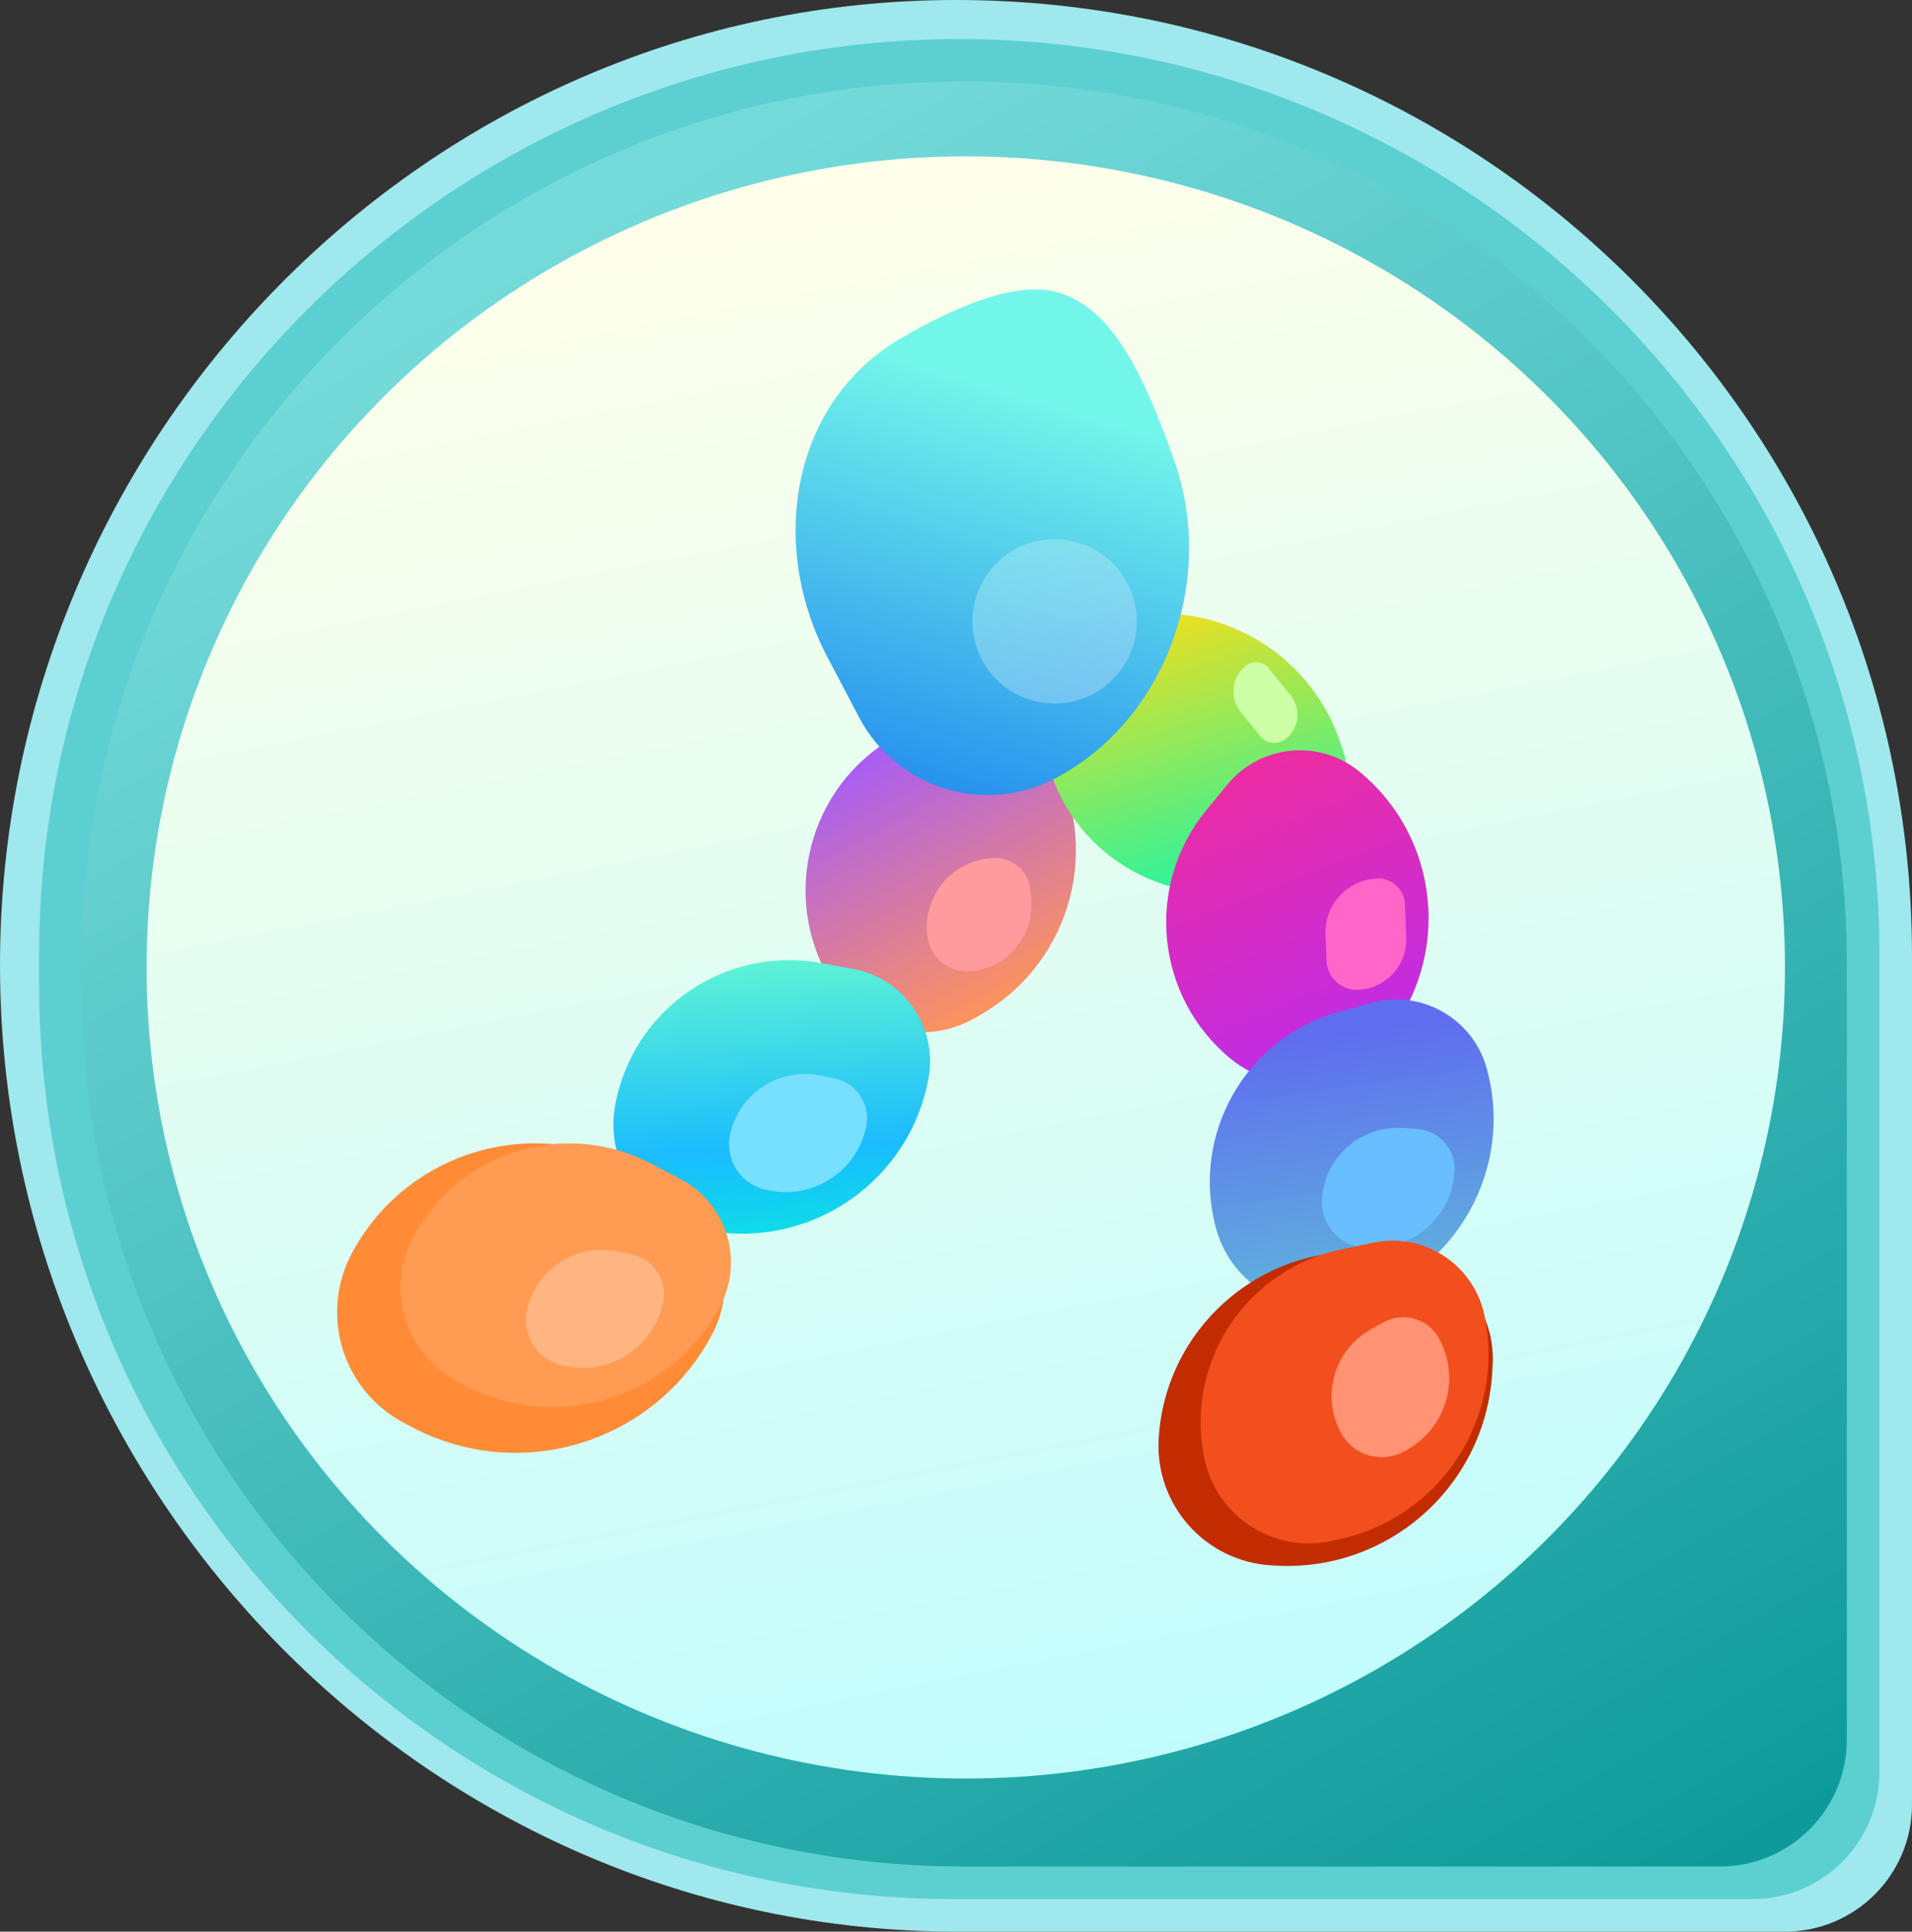 <svg width="587" height="593" viewBox="0 0 587 593" fill="none" xmlns="http://www.w3.org/2000/svg">
<rect x="0" y="0" width="587" height="593" fill="#333333" stroke="none"/>
<path d="M0 296.248C0 134.152 131.404 0 293.5 0V0C455.596 0 587 131.404 587 293.5V554C587 575.539 569.539 593 548 593H294C131.628 593 0 458.619 0 296.248V296.248Z" fill="#9FE8ED"/>
<path d="M12 293C12 137.808 139.308 12 294.5 12V12C449.692 12 577 137.808 577 293V544C577 565.539 559.539 583 538 583H293C137.808 583 12 457.192 12 302V293Z" fill="#5CD0D0"/>
<path d="M25 296C25 146.331 146.331 25 296 25V25C445.669 25 567 146.331 567 296V534C567 555.539 549.539 573 528 573H296C146.331 573 25 451.669 25 302V296Z" fill="url(#paint0_linear_5_2)"/>
<ellipse cx="296.5" cy="297" rx="251.5" ry="249" fill="url(#paint1_linear_5_2)"/>
<path d="M282.962 221.384C296.701 213.357 314.347 217.99 322.373 231.729V231.729C338.567 259.449 329.226 295.051 301.506 311.245L299.474 312.432C283.872 321.547 263.835 316.288 254.721 300.687V300.687C239.613 274.827 248.329 241.617 274.189 226.509L282.962 221.384Z" fill="url(#paint2_linear_5_2)"/>
<path d="M319.436 228.382C314.139 213.378 322.009 196.919 337.013 191.622V191.622C367.285 180.934 400.494 196.809 411.182 227.081L411.965 229.3C417.981 246.339 409.045 265.028 392.007 271.044V271.044C363.766 281.014 332.79 266.204 322.819 237.963L319.436 228.382Z" fill="url(#paint3_linear_5_2)"/>
<path d="M376.815 240.852C386.918 228.56 405.075 226.787 417.368 236.891V236.891C442.168 257.276 445.751 293.909 425.365 318.71L423.871 320.528C412.397 334.487 391.78 336.501 377.821 325.028V325.028C354.685 306.011 351.345 271.838 370.363 248.702L376.815 240.852Z" fill="url(#paint4_linear_5_2)"/>
<path d="M422.84 269.703C427.358 269.533 431.159 273.058 431.329 277.577L431.716 287.872C432.036 296.377 425.4 303.531 416.895 303.851V303.851C411.764 304.044 407.447 300.041 407.255 294.909L406.951 286.832C406.608 277.715 413.722 270.045 422.84 269.703V269.703Z" fill="#FF66C8"/>
<path d="M382.459 204.393C384.616 202.656 387.771 202.997 389.508 205.154L396.256 213.537C399.524 217.596 398.882 223.535 394.823 226.803V226.803C392.374 228.774 388.791 228.387 386.819 225.938L380.923 218.615C377.42 214.263 378.108 207.896 382.459 204.393V204.393Z" fill="#CDFFA6"/>
<path d="M420.955 307.876C436.288 303.624 452.165 312.608 456.418 327.941V327.941C464.998 358.877 446.876 390.914 415.94 399.494L413.672 400.123C396.26 404.952 378.23 394.752 373.401 377.34V377.34C365.397 348.48 382.304 318.596 411.163 310.592L420.955 307.876Z" fill="url(#paint5_linear_5_2)"/>
<path d="M204.537 363.974C221.043 372.712 227.34 393.177 218.602 409.684V409.684C200.974 442.986 159.684 455.697 126.381 438.068L123.939 436.776C105.195 426.854 98.043 403.615 107.966 384.871V384.871C124.411 353.803 162.928 341.949 193.996 358.395L204.537 363.974Z" fill="#FF8B37"/>
<path d="M427.8 384.819C445.658 385.858 459.292 401.177 458.253 419.034L458.118 421.363C456.096 456.11 426.29 482.638 391.543 480.617L390.303 480.545C370.024 479.365 354.542 461.969 355.721 441.69V441.69C357.677 408.079 386.51 382.417 420.121 384.372L427.8 384.819Z" fill="#C22C00"/>
<path d="M434.975 346.569C441.807 346.999 446.997 352.886 446.568 359.718V359.718C445.702 373.503 433.825 383.977 420.04 383.111L419.029 383.047C411.271 382.56 405.376 375.875 405.864 368.116V368.116C406.672 355.256 417.752 345.487 430.612 346.295L434.975 346.569Z" fill="#68BEFF"/>
<path d="M421.583 381.5C437.152 378.215 452.436 388.175 455.721 403.744V403.744C462.348 435.157 442.257 465.997 410.845 472.624L408.542 473.11C390.862 476.84 373.506 465.532 369.776 447.852V447.852C363.593 418.548 382.337 389.78 411.641 383.598L421.583 381.5Z" fill="#F24E1E"/>
<path d="M261.82 297.428C277.48 300.246 287.89 315.227 285.072 330.888V330.888C279.386 362.484 249.162 383.491 217.566 377.805L215.25 377.388C197.466 374.188 185.644 357.177 188.845 339.394V339.394C194.149 309.918 222.344 290.323 251.82 295.628L261.82 297.428Z" fill="url(#paint6_linear_5_2)"/>
<path d="M209.072 362.067C223.135 369.511 228.5 386.948 221.056 401.011V401.011C206.036 429.384 170.858 440.213 142.484 425.194L140.404 424.093C124.434 415.639 118.341 395.84 126.795 379.871V379.871C140.806 353.401 173.622 343.302 200.092 357.313L209.072 362.067Z" fill="#FF9B53"/>
<path d="M193.896 385.059C200.652 386.465 204.989 393.082 203.582 399.838V399.838C200.745 413.469 187.396 422.22 173.765 419.383L172.766 419.175C165.094 417.578 160.169 410.065 161.766 402.393V402.393C164.413 389.677 176.866 381.515 189.582 384.161L193.896 385.059Z" fill="#FFB581"/>
<path d="M424.722 405.937C430.747 402.574 438.359 404.733 441.722 410.758V410.758C448.507 422.915 444.153 438.273 431.996 445.058L431.105 445.556C424.262 449.375 415.619 446.924 411.8 440.081V440.081C405.47 428.74 409.533 414.414 420.874 408.084L424.722 405.937Z" fill="#FF9373"/>
<path d="M256.254 331.095C263.01 332.501 267.346 339.118 265.94 345.874V345.874C263.103 359.504 249.753 368.256 236.123 365.419L235.124 365.211C227.452 363.614 222.527 356.1 224.124 348.429V348.429C226.77 335.713 239.224 327.55 251.94 330.197L256.254 331.095Z" fill="#77E0FF"/>
<path d="M304.599 263.449C310.569 262.931 315.829 267.351 316.347 273.321L316.584 276.052C317.559 287.289 309.239 297.189 298.002 298.164V298.164C291.222 298.752 285.249 293.733 284.661 286.953L284.62 286.477C283.607 274.804 292.249 264.52 303.922 263.507L304.599 263.449Z" fill="#FF9B9E"/>
<path d="M323.983 238.946C302.183 250.409 275.218 242.03 263.754 220.23L253.952 201.589C235.831 167.128 242.957 123.449 276.6 103.852C294.064 93.68 312.09 86.363 324.323 89.651C341.736 94.332 351.342 115.638 360.515 141.467C373.414 177.786 358.096 221.007 323.983 238.946V238.946Z" fill="url(#paint7_linear_5_2)"/>
<path d="M299.517 197.64C294.409 179.633 310.014 162.535 328.412 165.981V165.981C347.83 169.617 355.71 193.163 342.392 207.755V207.755C329.074 222.348 304.909 216.647 299.517 197.64V197.64Z" fill="url(#paint8_linear_5_2)" fill-opacity="0.4"/>
<defs>
<linearGradient id="paint0_linear_5_2" x1="256.5" y1="25" x2="567" y2="573" gradientUnits="userSpaceOnUse">
<stop stop-color="#75DADA"/>
<stop offset="1" stop-color="#0B9898"/>
</linearGradient>
<linearGradient id="paint1_linear_5_2" x1="271" y1="48" x2="383" y2="616" gradientUnits="userSpaceOnUse">
<stop stop-color="#FFFFEA"/>
<stop offset="1" stop-color="#B7FBFF"/>
</linearGradient>
<linearGradient id="paint2_linear_5_2" x1="253.301" y1="231.801" x2="298.776" y2="315.547" gradientUnits="userSpaceOnUse">
<stop stop-color="#A259FF"/>
<stop offset="1" stop-color="#FF9559"/>
</linearGradient>
<linearGradient id="paint3_linear_5_2" x1="350.837" y1="186.741" x2="377.659" y2="276.303" gradientUnits="userSpaceOnUse">
<stop stop-color="#F5DF1B"/>
<stop offset="1" stop-color="#1BF5A7"/>
</linearGradient>
<linearGradient id="paint4_linear_5_2" x1="380.819" y1="231.528" x2="419.611" y2="331.474" gradientUnits="userSpaceOnUse">
<stop stop-color="#ED2CA0"/>
<stop offset="1" stop-color="#BB2CED"/>
</linearGradient>
<linearGradient id="paint5_linear_5_2" x1="407.896" y1="317.115" x2="428.861" y2="464.331" gradientUnits="userSpaceOnUse">
<stop stop-color="#5F6DEF"/>
<stop offset="1" stop-color="#5FEFCC"/>
</linearGradient>
<linearGradient id="paint6_linear_5_2" x1="225.461" y1="287.551" x2="232.943" y2="406.807" gradientUnits="userSpaceOnUse">
<stop stop-color="#67FBCF"/>
<stop offset="0.552" stop-color="#1ABCFE"/>
<stop offset="1" stop-color="#00FFD1"/>
</linearGradient>
<linearGradient id="paint7_linear_5_2" x1="287.924" y1="265.741" x2="330.351" y2="125.365" gradientUnits="userSpaceOnUse">
<stop stop-color="#1A7FEF"/>
<stop offset="1" stop-color="#73F6EA"/>
</linearGradient>
<linearGradient id="paint8_linear_5_2" x1="288.412" y1="158.49" x2="360.386" y2="224.177" gradientUnits="userSpaceOnUse">
<stop stop-color="#B5FFED"/>
<stop offset="1" stop-color="#CFD4FF"/>
</linearGradient>
</defs>
</svg>
